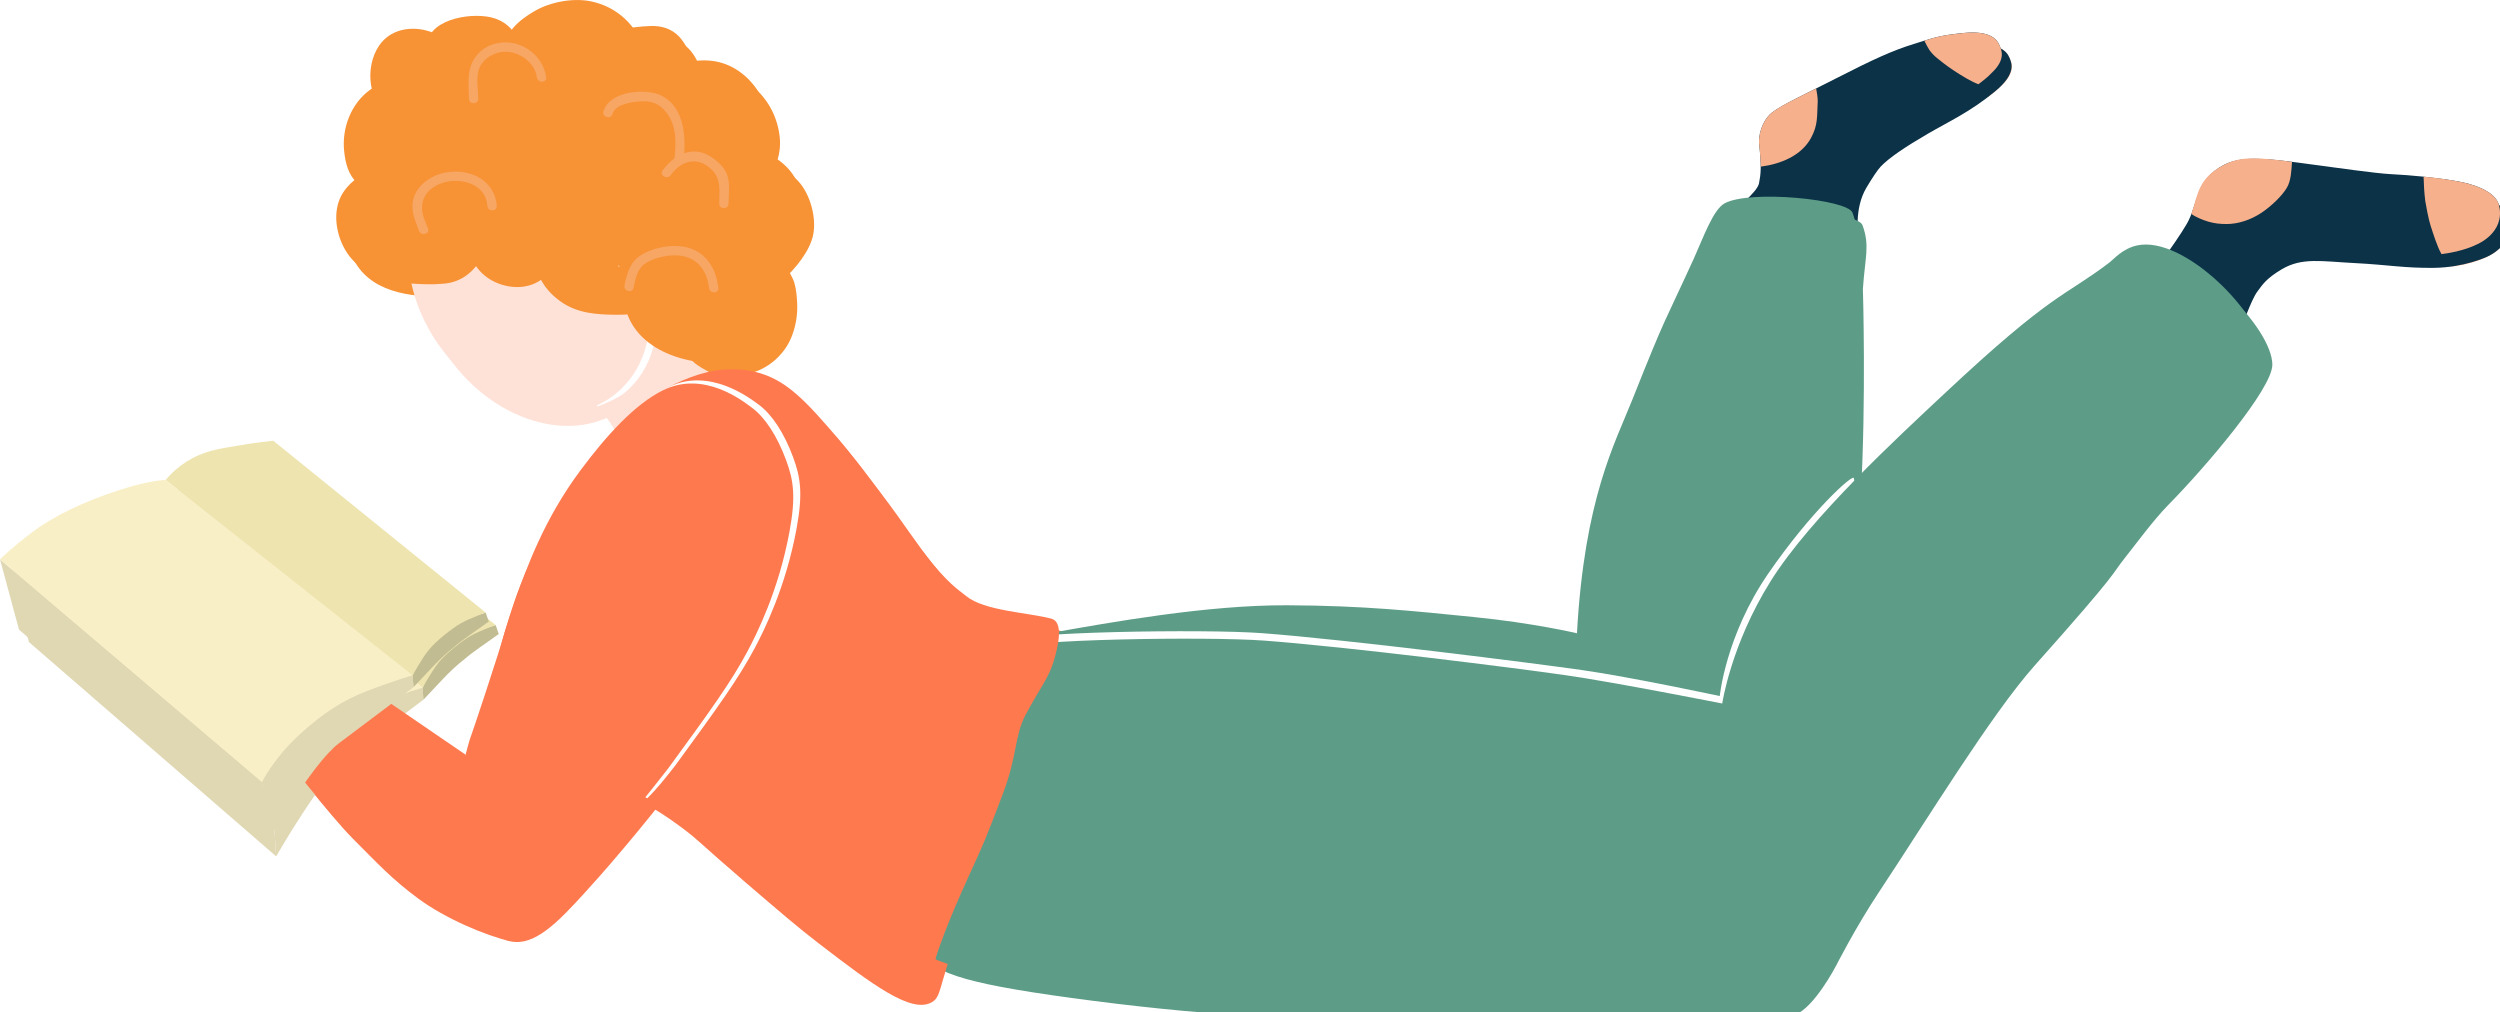 <?xml version="1.0" encoding="UTF-8"?>
<svg id="Layer_2" data-name="Layer 2" xmlns="http://www.w3.org/2000/svg" xmlns:xlink="http://www.w3.org/1999/xlink" viewBox="0 0 1002.61 405.88">
  <defs>
    <style>
      .cls-1 {
        filter: url(#drop-shadow-1);
      }

      .cls-2 {
        fill: #f7a663;
      }

      .cls-2, .cls-3, .cls-4, .cls-5, .cls-6, .cls-7, .cls-8, .cls-9, .cls-10, .cls-11, .cls-12, .cls-13 {
        stroke-width: 0px;
      }

      .cls-3 {
        fill: #f7b08c;
      }

      .cls-4 {
        fill: #f9efc7;
      }

      .cls-5 {
        fill: #5d9d88;
      }

      .cls-6 {
        fill: #0c3248;
      }

      .cls-7 {
        fill: #e0d7b3;
      }

      .cls-8 {
        fill: #c2bc92;
      }

      .cls-9 {
        fill: #ff794f;
      }

      .cls-10 {
        fill: #ffe2d7;
      }

      .cls-11 {
        fill: #fff;
      }

      .cls-12 {
        fill: #eee4b0;
      }

      .cls-13 {
        fill: #f79235;
      }
    </style>
    <filter id="drop-shadow-1" filterUnits="userSpaceOnUse">
      <feOffset dx="4" dy="5"/>
      <feGaussianBlur result="blur" stdDeviation="5"/>
      <feFlood flood-color="#000" flood-opacity=".3"/>
      <feComposite in2="blur" operator="in"/>
      <feComposite in="SourceGraphic"/>
    </filter>
  </defs>
  <g id="BOG">
    <g id="Bog">
      <g class="cls-1">
        <path class="cls-3" d="m885.49,88.85c2.81.79,4.65.99,7.55.99,4.33,0,9.37-1.5,13.84-4.47,4.01-2.66,8.4-6.89,10.29-10.14,1.67-2.86,1.8-7,2.02-10.33-15.18-2.04-21-1.99-27.26,1.21-10.57,5.41-10.42,12.07-13.11,19.72,1.63,1.15,4.68,2.45,6.66,3.01Z"/>
        <path class="cls-3" d="m1002.26,82.5c-1.37-6.08-11.18-8.81-16.48-9.75-4.4-.78-8.96-1.53-13.82-1.89.12,3.58.24,6.19.68,9.75.25,1.57,1.29,7.35,2.17,10,.98,2.93,2.46,7.96,4.33,11.3,8.92-1.08,14.03-3.82,14.03-3.82,0,0,11.58-4.56,9.09-15.59Z"/>
        <path class="cls-6" d="m861.56,111.94s10.74-14.11,15.38-22.06c4.64-7.95,3.38-17.82,14.99-23.77,6.38-3.26,14.66-2.95,30.42-.8,14.57,1.99,30.75,4.23,36.04,4.5,8.78.45,18.68,1.38,27.38,2.93,5.3.94,15.11,3.67,16.48,9.75,2.49,11.03-9.09,15.59-9.09,15.59,0,0-8.95,4.18-20.95,4.34-11.78.16-18.59-1.24-31.83-1.91s-21.16-2.37-29.3,2.48c-6.37,3.8-7.64,6.1-9.79,8.94-2.46,3.25-6.62,15.23-6.62,15.23l-33.12-15.23Z"/>
        <path class="cls-3" d="m773.85,20.17c.93,1.24,1.73,2.06,2.95,3.09.87.73,3.89,3.14,6.69,4.98,3.48,2.28,6.9,4.4,9.96,5.55,4.13-3.15,4.8-4.07,5.34-4.59,5.86-5.52,3.82-9.3,3.08-11.06-1.11-2.67-4.2-5.88-14.19-4.92-8.23.79-11.42,1.67-15.94,3.1.64,1.35,1.34,2.64,2.11,3.86Z"/>
        <path class="cls-3" d="m706.12,66.83c7.95-1.02,16.25-4.34,20.17-11.49,2.91-5.32,2.35-8.83,2.7-14.71.06-1.08-.41-4.2-.63-5.16-9.24,4.62-13.96,6.86-17.6,9.58-2.75,2.05-5.44,6.86-5.32,12.23.48,4.31.67,7.27.68,9.56Z"/>
        <path class="cls-6" d="m696.12,83.78s8.63-6.76,9.32-10.25c.72-3.69,1.08-6.57,0-16.25-.12-5.38,2.57-10.18,5.32-12.23,4.49-3.35,12.73-7.03,25.93-13.79,14.49-7.42,22.45-11.05,30.82-13.62,7.37-2.26,9.64-3.41,20.17-4.43,9.99-.96,13.08,2.25,14.19,4.92.83,1.99,3.02,6.23-5.66,13.44-9.89,8.22-18.45,12.06-26.91,16.98-9.26,5.38-15.81,9.82-19.07,13.27-1.22,1.29-3.4,4.57-5.67,8.38-5.19,8.67-3.2,19.69-3.2,19.69l-45.23-6.1Z"/>
        <path class="cls-5" d="m743.12,110.74c.83-12.6,2.86-17.2-.18-25.45-1.96-5.32-41.06-9.26-51.27-3.76-4.66,2.51-8.62,13.92-12.33,22.07-12.33,27.04-10.59,21.21-24.65,56.55-7.09,17.82-19.28,39.84-22.26,93.82,0,0-17.29-4.11-41.36-6.51-24.07-2.41-44.11-4.6-74.97-4.72-32.13-.12-70.67,6.83-95.47,11.23-19.85,3.52-16.88,8.09-16.88,8.09l-1.27,43.25,321.41,10.43,12.03-60.17s4.09-22.43,6.32-61.33.86-83.49.86-83.49Z"/>
        <path class="cls-11" d="m810.99,258.94c-16.97-10.41-66.12-55.89-67.54-67.2-.23-1.82-17.02,13.16-34.31,38.3-17.06,24.81-19.44,49.11-19.44,49.11,0,0-35.55-7.61-55.1-10.4s-93.97-12.23-128.56-14.83c-22.98-1.73-99.11-.52-101.33,3.29-6.38,10.94-9.37,30.61-18.62,52.88-15.48,37.26-26.25,49.07-21.05,63.65,3.2,8.97,20.31,13.39,68.31,19.62,50.73,6.58,89.45,7.56,94.53,7.75,118.67,4.59,118.4-1.09,140.05-2.52,7.74-.51,32.73,5.59,46.81.47,7.86-2.86,16.59-19.72,16.59-19.72,0,0,7.87-15.47,16.99-29.23,19.35-29.17,45.35-71.74,62.67-91.19"/>
        <path class="cls-5" d="m405.7,260.22c-6.38,10.94-9.37,30.61-18.62,52.88-15.48,37.26-26.25,49.07-21.05,63.65,3.2,8.97,20.31,13.39,68.31,19.62,50.73,6.58,89.45,7.56,94.53,7.75,118.67,4.59,118.4-1.09,140.05-2.52,7.74-.51,32.73,5.59,46.81.47,7.86-2.86,16.59-19.72,16.59-19.72,0,0,7.87-15.47,16.99-29.23,19.35-29.17,45.35-71.74,62.67-91.19,35.07-39.36,30.37-35.91,36.17-43.16,3.68-4.6,11.56-15.32,17.27-21.11,15.19-15.4,41.85-46.74,41.89-56.35.06-14.71-31.24-46.96-50.2-42.89-5.89,1.27-9.36,5.51-11.07,6.81-18.53,14.09-22.49,11.62-66.42,52.8-17.93,16.81-53.52,49.47-69.49,75-15.98,25.52-19.44,49.11-19.44,49.11,0,0-43.55-8.61-63.1-11.4s-85.97-11.23-120.56-13.83c-22.98-1.73-99.11-.52-101.33,3.29Z"/>
        <path class="cls-11" d="m184.82,67.5c19.15-9.97,46.35-1.37,63.53,21.09,18.75,24.5,20.3,53.69,2.21,68.89-2.2,1.85-8.21,4.67-10.89,5.47l-.31-.36-54.55-95.09Z"/>
        <ellipse class="cls-10" cx="212.25" cy="114.15" rx="43.59" ry="55.86" transform="translate(-25.69 152.45) rotate(-37.42)"/>
        <path class="cls-10" d="m293.99,154.09s-10.77-5.18-14.32-7.67c-3.83-2.68-13.64-13.98-14.55-16.26s-13.41,4.66-18.41,8.07-15.52,15.57-15.52,15.57c3.2,3.62,7.87,8.3,9.48,10.29,2.82,3.49,5.81,7.79,7.63,11.42s45.7-21.43,45.7-21.43Z"/>
        <path class="cls-11" d="m196.59,277.52c9.23-26.02,9.6-28.61,12.61-37.21,4.77-13.64,11.72-33.06,26.4-52.81,10.35-13.92,21.14-26.62,32.48-32.24,16.35-8.1,32.54,4.31,36.3,7.1,5.27,3.92,10.1,11.32,13.68,20.96,3.01,8.11,4,14.55,1.39,28.72-4.4,23.89-13.35,41.42-16.68,47.71-6.59,12.44-15.14,24.21-31.96,47.25h0c-3.8,4.89-7.39,9.39-11.25,13.16l-.72-.44-62.25-42.21Z"/>
        <path class="cls-9" d="m336.4,176.23c-13.11-15.23-20.98-24.13-33.7-27.14-1.48-.35-9.44-2.14-19.12.18-8.22,1.97-17.93,6.51-24.45,11.94-17.43,14.51-24.66,28.89-26.15,30.92-7.2,9.75-19.36,26.5-27.42,51.32-5.16,15.88-7.74,23.81-4.62,32.85,1.13,3.28,4.06,9.76,32.04,27.97,20.16,13.12,23.2,12.73,36.66,22.81,6.87,5.15,6.07,5.24,25.25,21.72,14.01,12.03,21.01,18.05,29.32,24.44,21.72,16.68,37.47,28.56,45.62,23.62,2.88-1.75,2.84-4.4,5.97-14.39.09-.29,3.61-11.28,12.76-31.23,6.18-13.47,6.93-15.21,13.6-32.8,5.99-15.8,4.54-23.12,9.28-32.02,5.88-11.04,9.25-14.58,11.35-21.95,1.58-5.53,3.85-15.05-1.17-16.37-9.43-2.48-26.87-3.1-34.1-9.03-3.15-2.59-7.16-4.75-16.91-17.18-8.71-11.1-10.38-14.59-21.57-29.45-6.17-8.19-9.25-12.28-12.64-16.21Z"/>
        <path class="cls-9" d="m315.24,184.47c-3.58-9.64-8.4-17.05-13.68-20.96-3.76-2.79-19.33-15.09-35.68-6.99-11.34,5.62-22.75,18.2-33.1,32.12-14.68,19.74-21.63,39.17-26.4,52.81-3.01,8.6-3.38,11.19-12.04,37.52-6.21,18.86-5.62,16.32-6.48,19.45-3.14,11.37-13.25,47.99,3.71,67.63,2.1,2.44,4.86,5.54,9.26,6.48,9.4,2.01,18.74-7.44,29.64-19.45,1.21-1.33,2.95-3.24,6.37-7.1,2.69-3.04,14.92-16.96,31.15-37.83h0c16.83-23.03,25.37-34.8,31.96-47.25,3.33-6.29,12.28-23.82,16.68-47.71,2.61-14.17,1.62-20.61-1.39-28.72Z"/>
        <path class="cls-9" d="m186.71,302.65l-43.32-29.61-33.81,24.45s18.22,24.11,27.95,33.86c9.92,9.95,15.59,16.17,26.24,24.04s26.87,14.82,37.06,17.14"/>
        <path class="cls-2" d="m171.66,91.62c-1.12-2.84-2.48-5.33-2.41-8.49.11-5.03,3.73-8.37,8.33-9.82,7.27-2.28,17.26.39,17.89,9.26.17,2.39,3.92,2.41,3.75,0-.76-10.81-11.6-15.42-21.23-13.24-4.61,1.04-9.24,3.92-11.39,8.26-2.57,5.17-.49,10.13,1.44,15.03.88,2.22,4.5,1.25,3.62-1h0Z"/>
        <path class="cls-2" d="m245.64,45.68c1.09-4.05,8.69-5.02,12.03-5.05,4.7-.04,7.42,1.4,10.11,5.26,3.57,5.11,3.33,11.42,2.72,17.36-.24,2.4,3.51,2.38,3.75,0,.89-8.72.06-20.2-8.81-24.83-6.31-3.29-21.22-1.94-23.43,6.27-.63,2.33,2.99,3.33,3.62,1h0Z"/>
        <path class="cls-2" d="m268.97,70.26c4.23-5.85,10.6-7.7,16.26-2.41,4.07,3.8,3.27,8.68,3.2,13.8-.03,2.41,3.72,2.42,3.75,0,.05-3.7.7-8.17-.63-11.74-1.12-2.99-4.36-5.86-7.07-7.43-7.23-4.2-14.38-.17-18.76,5.89-1.42,1.96,1.84,3.83,3.24,1.89h0Z"/>
        <path class="cls-2" d="m191.79,39.61c0-3.5-.86-8,.14-11.4,1.2-4.09,5.09-6.72,9.1-7.34,6.08-.93,13.39,3.6,14.26,10.12.32,2.36,4.07,2.39,3.75,0-1.16-8.68-9.64-14.92-18.13-13.91-4.42.53-8.1,2.55-10.57,6.27-3.33,5.01-2.29,10.47-2.29,16.25,0,2.41,3.75,2.42,3.75,0h0Z"/>
        <path class="cls-2" d="m254.07,115.44c.84-3.98,1.52-7.93,5.32-10.15,2.98-1.74,6.79-2.67,10.19-2.86,8.6-.48,13.8,4.74,14.76,13.04.27,2.37,4.03,2.4,3.75,0-1.13-9.7-6.73-16.53-16.79-16.82-4.62-.13-9.78,1.05-13.8,3.4-4.76,2.78-5.97,7.27-7.05,12.39-.5,2.35,3.12,3.36,3.62,1h0Z"/>
        <path class="cls-13" d="m174.14,99c-7.52.07-19.24.82-23.26-7.21-1.63-3.26-1.51-6.23,1.51-8.36,3.36-2.38,7.61-2.92,9.84-6.61s.72-8.16-2.69-10.26c-2.34-1.44-1.18-.5-3.57-2.1-2.17-1.45-2.79-2.27-3.06-4.86-.5-4.87,1.15-9.72,5.54-12.24,2.46-1.41,4.87-1.92,7.66-2.06,2.21-.11,6.22-.78,8.3-.05,3.86,1.34,5.7,8.31,8.11,11.6,4.58,6.26,13.04,3.73,13.98-3.79-.21,1.7,1.93-2.57,2.18-2.97.79-1.27,1.53-2.4,2.55-3.5,2.67-2.89,5.57-3.1,9.33-3.44,2.85-.26,6.76-1.17,8.98,1.09,2.37,2.4,2.67,6.86,3.04,9.99.47,4.02,3.11,7.5,7.5,7.5,3.69,0,7.98-3.45,7.5-7.5-.87-7.37-2.02-15.04-7.43-20.6s-12.31-6.15-19.59-5.48c-7.7.71-14.42,1.95-19.94,7.84-4.35,4.64-8.33,10.71-9.12,17.07l13.98-3.79c-5.38-7.36-8.04-17.52-18.55-18.81-9.68-1.19-20.58-.25-28.64,5.64-7.51,5.49-11.2,15.21-10.29,24.32.5,5.01,1.61,9.51,5.34,13.15,1.51,1.47,3.31,2.69,5.07,3.84.8.52,1.62,1.07,2.46,1.52.57.3,3.52,2.07,1.11.58l-2.69-10.26-.31.52,4.48-3.45c-5.82,1.22-12.79,6.02-15.95,11.03-3.9,6.19-3.14,14.32-.18,20.73,6.54,14.2,23.03,16.05,36.83,15.92,9.65-.09,9.67-15.09,0-15h0Z"/>
        <path class="cls-13" d="m262.85,47.08c2.24-1.13,4.03-2.96,6.28-4.14,2.11-1.1,4.31-1.84,6.59-2.49,4.37-1.25,8.63-2.39,12.5.65,3.09,2.43,5.12,6.15,5.61,10.03.62,4.87-2.6,8.25-5.11,12.06-3.13,4.73.98,11.43,6.48,11.29,3.67-.1,7.56.21,9.96,3.43,1.67,2.23,2.83,6.63,1.81,9.2-1.19,3.01-4.86,7.57-7.48,9.47-4.17,3.03-10.57,2.9-15.46,3.21-9.58.62-9.65,15.63,0,15,8.82-.57,18.81-1.16,25.77-7.36,5.03-4.48,11.08-11.72,12.37-18.48s-1.26-16.02-5.85-21.09c-5.63-6.22-12.89-8.6-21.13-8.38l6.48,11.29c4.44-6.71,7.97-12.71,7-21.13-.85-7.33-4.28-14.23-9.85-19.14-6.18-5.45-13.58-7.24-21.63-5.81-3.71.66-7.37,1.75-10.87,3.15-4.1,1.64-7.23,4.37-11.06,6.3-8.62,4.35-1.03,17.29,7.57,12.95h0Z"/>
        <path class="cls-13" d="m187.29,96.92c1.15,9,6.71,15.75,15.85,17.75,3.81.84,8.03.58,11.57-1.12,1.77-.85,3.35-2.04,4.94-3.18.8-.65,1.63-1.25,2.48-1.82,1.85-1.32,2.05-1.53.59-.64l-9.23-5.24c2.06,7.89,4.42,13.2,11.15,18.11s14.64,5.4,22.57,5.46,16.12-1.48,24.06-3.64c3.72-1.01,7.52-2.31,10.98-4.05,1.69-.85,3.51-1.87,4.81-3.28s1.42-2.77,2.48-4.35c5.42-8.02-7.57-15.53-12.95-7.57-.3.44-2.33,3.32-.97,2.15,1.45-1.25-1.61.37-1.97.52-2.59,1.1-5.27,1.83-7.99,2.53-5.59,1.44-10.94,2.65-16.74,2.7-4.88.04-10.58.4-14.91-2.16s-4.84-5.77-6.06-10.4c-1.12-4.3-5.25-5.78-9.23-5.24s-6.35,4.46-9.71,6.08c-2.08,1-6.37.21-6.73-2.6-.51-4.02-3.08-7.5-7.5-7.5-3.66,0-8.01,3.45-7.5,7.5h0Z"/>
        <path class="cls-13" d="m250.17,119.8c2.15,20.53,25.73,27.57,43.46,25.53,8.99-1.03,16.9-7.38,20.03-15.77,1.59-4.27,2.27-8.6,2.03-13.14-.14-2.74-.36-5.47-1.16-8.11-.65-2.15-2.02-3.97-2.75-6-3.25-9.01-17.75-5.13-14.46,3.99,1.83,5.07,4.32,8.95,3.29,14.68-.9,5.02-3.78,8.69-8.99,9.57-7.08,1.2-25.44-1.08-26.45-10.74-.42-4.03-3.14-7.5-7.5-7.5-3.73,0-7.93,3.45-7.5,7.5h0Z"/>
        <path class="cls-13" d="m299.13,105.65c-8.15.58-16.07,3.11-23.88,5.39-2.78.81-5.85,1.25-7.93,3.49-2.69,2.88-2.88,7.13-.56,10.27,3.27,4.42,10.89,5.48,15.94,6.07,3.8.45,7.74.35,11.37-1s5.68-3.91,8.06-6.7c6.23-7.3-4.33-17.96-10.61-10.61-2.93,3.43-3.13,4.05-7.83,3.4-1.75-.24-3.5-.71-5.19-1.21-1.5-.44-2.47-1.67-.55.19l2.2,5.3-.03-.42-2.2,5.3c-3.21,2.75-.66.94,1.31.37,2.21-.65,4.45-1.17,6.66-1.79,4.38-1.22,8.67-2.74,13.23-3.06,9.57-.68,9.65-15.68,0-15h0Z"/>
        <path class="cls-13" d="m186.08,19.74l-.15.21-1.93,3.31c1.79-1.84,6.57-2.21,8.94-1.82,2.06.34,1.72,1.32.85-.44.19.38-.19,2.2.3,1.12l11.78-1.52-.35-.45,1.93,3.31c.14.61.18.53.12-.23-.03-9.65-15.03-9.67-15,0,0,3.31.64,5.33,2.7,7.97,2.81,3.6,9.93,2.56,11.78-1.52,4.3-9.49.41-20.33-10.23-22.75-8.75-1.99-26.43.97-25.73,12.81.57,9.59,15.57,9.66,15,0h0Z"/>
        <path class="cls-13" d="m217.52,20.61c-.12-.77-.13-1.54-.04-2.31l-1.02,3.79c3.54-7.19,15.86-8.57,22.11-5.04,3.64,2.05,5.18,5.19,6.43,9.03,1.45,4.41.73,9.66,3.03,13.71,4.76,8.4,17.73.85,12.95-7.57l-.4-.71,1.02,3.79c-.5-15.54-7.59-30.69-23.84-34.59-7.38-1.77-16.86-.05-23.33,3.71-5.95,3.46-12.56,8.62-11.92,16.2.81,9.55,15.82,9.63,15,0h0Z"/>
        <path class="cls-13" d="m250.88,27.25c2.2-.34,4.11-1.37,6.35-1.59,1.02-.1,2.04-.14,3.06-.2.58-.05,1.16-.08,1.74-.09.84.02.72-.05-.36-.23.36.7.59,1.62.82,2.41.27.9.41,1.65.51,2.57.13,1.23-.67,2.96.4,1.01l13.98,3.79c-.35-3.42.25-6.63-1.46-10.01s-4.48-5.94-7.64-7.81c-8.34-4.91-15.89,8.05-7.57,12.95,2.58,1.52,1.39,2.06,1.67,4.86.69,6.88,10.1,10.87,13.98,3.79s1.32-18.42-4.05-24.07c-3.03-3.18-7.13-4.36-11.41-4.2-2.2.08-4.42.26-6.6.54-2.6.33-4.86,1.43-7.4,1.83-4.01.62-6.22,5.64-5.24,9.23,1.18,4.28,5.21,5.86,9.23,5.24h0Z"/>
        <path class="cls-13" d="m256.48,33.15c-4.05-1.97-7.64-4.77-11.64-6.85s-8.56-4.09-12.96-5.78c-8.64-3.33-18.09-3.15-27.17-2.04-4.52.55-9.25,1.02-13.68,2.09s-8.06,3.12-12.03,4.92c-6.83,3.09-14.83,4.33-20.86,9.01s-9.53,16.37-5.47,23.61c2.08,3.72,6.17,5.69,10.2,6.36,5.22.87,8.75-.67,12.7-3.96,3.36-2.8,6.41-5.91,9.29-9.19,2.35-2.68,5.21-7.53,8.45-9.15s9.58.95,13.15,1.32c4.54.47,9.35-.13,13.42-2.22,7.18-3.67,3.01-13.38-3.79-13.98-11.1-.98-20.84,3.78-29.62,9.89-5.02,3.5-7.82,7.04-10.68,12.39-1.06,1.99-5.39,12.46-7.59,12.29l3.79,1.02c.63,1.99.86,2.08.68.27.04-.36.12-.71.24-1.05.3-1.53.92-3.04,1.55-4.47,1.26-2.83,2.66-5.92,5.27-7.77s6.15-2.16,9.32-2.75,8.12-1.76,9.94-1.63l-3.79-1.02.62.36-3.45-4.48.17.83v-3.99c-.81,2.91-4.22,6.75-6.32,9.38-2.84,3.56-5.85,7.03-8.53,10.7-2.42,3.32-.49,8.32,2.69,10.26,4.78,2.91,9.97.11,14.04-2.67,5.12-3.51,10.04-7.27,14.95-11.05,5.78-4.43,11.57-8.65,17.91-12.24,5.97-3.37,12.48-8.11,19.44-8.32l-3.79-1.02.84.6-3.71-6.48-.16,1.3,1.02-3.79c-1.67,3.18-2.85,6.06-6.25,7.68-4.47,2.12-9.41,3.4-14,5.27-7.91,3.23-15.09,8.19-22.78,11.92s-13.78,9.66-21.18,13.88-16.62,6.18-23.86,11.35-6.42,16.06-3.4,23.48,10.62,12.74,18.34,15.08c9.43,2.86,18.03,1.41,23.95-6.85,4.7-6.56,7.2-16.6.24-22.51-5.93-5.03-18.86-5.45-25.58-1.96-8.83,4.58-4.23,17.16,2.82,21.2,4.48,2.57,11.97-.6,11.29-6.48-.94-7.99-5.85-18.22-14.57-20.15-4.26-.94-7.7,1.29-9.23,5.24-2.02,5.25,2.92,10.16,6.94,12.73,5.57,3.56,12.56,3.89,18.74,1.79s11.06-7,13.85-12.92c2.47-5.24,5.3-13.39,3.16-19.08-2.5-6.67-10.31-7.18-14.73-2.15-3.52,3.99-5.45,10.47-6.48,15.55-1.39,6.85,3.76,13.37,11.05,11.28,5.27-1.51,10.73-6.61,13.3-11.25,2.96-5.36-.89-10.69-6.48-11.29-2.64-.28-5.91.93-8.36,1.84-3.06,1.13-7.22,2.38-9.28,5.02s-3,5.96-1.17,9.09c1.61,2.76,5.35,4.49,8.47,3.45,10.26-3.43,19.69-10.97,28.6-16.96,4.6-3.1,9.17-6.24,13.82-9.26,4.2-2.73,8.87-6.45,13.75-7.74l-7.3-12.54c-13.53,11.67-31.68,22.35-39.9,38.85-4.29,8.62,8.64,16.22,12.95,7.57,3.64-7.31,10.33-13.06,16.4-18.36,6.89-6.02,14.23-11.48,21.15-17.45,5.88-5.07-.42-14.35-7.3-12.54-10.11,2.67-19.5,10.64-28.03,16.4-4.68,3.16-9.37,6.33-14.14,9.36-4.39,2.79-9.05,6.55-14,8.2l7.3,12.54c-.93.52-.5.33,1.26-.55.95-.46,1.93-.84,2.94-1.14.47-.16,3.27-.73,2.83-.78l-6.48-11.29c-.96,1.73-3.55,4.2-5.17,4.52h3.99l-.65-.22,4.48,3.45-.37-.75,1.02,3.79c.06-2.26,1.48-5.19,2.25-7.29.18-.49.57-.44.35-.78l.45-.83c-.86.22-1.62.65-2.31,1.29h-3.99l.53.19-5.24-5.24c1.25,3.29-2.66,10.8-5.32,12.74-1.61,1.18-4.08,2-6.11,1.58-1-.21-1.75-1.1-2.64-1.31.1.02-.86-1.93.14.93v3.99l.17-.44-9.23,5.24c-.73-.16.91.81,1.4,1.39.94,1.12,1.98,2.8,2.16,4.3l11.29-6.48c1.18.67,1,1.33.21-.17-.42-.79-.82-1.38-.97-2.2v3.99l.33-.79-3.45,4.48c2.42-1.37,5.71.19,8.23-.32l1.17.27c1.03.45.68-.02-1.05-1.4.39-.05-1.66,3.62-1.62,3.57-3.26,4.72-11.77.45-14.94-2.92-2.2-2.33-1.7-4.94-2.48-7.81-.1-.42-.05-.81.16-1.18-1.32,1.47-1.27,1.72.15.73,1.48-.3,3.25-1.96,4.63-2.6,6.55-3.04,13.44-4.84,19.47-9s11.43-8.79,18.06-12.05c6.42-3.16,12.46-6.9,18.81-10.14s14.35-4.54,20.67-8.49c5.77-3.6,10.06-10.41,10.86-17.08.33-2.71-1.72-5.05-3.71-6.48-5.74-4.11-14.97-.41-20.36,2.64-6.47,3.67-13.32,6.83-19.44,11.08s-12.18,9.3-18.37,13.82c-1.86,1.36-3.75,2.69-5.64,4-.76.53-1.53,1.05-2.31,1.56-1.13.73-2.51.73-.7.8l3.79,1.02-.36-.22,2.69,10.26c4.61-6.32,10.58-11.96,14.37-18.89,3.56-6.51,2.28-15.57-6.91-15.53-4.32.02-8.83,1.45-13.05,2.23s-8.17,1.46-11.84,3.59c-7.12,4.13-11.02,11.29-13.79,18.78-2.45,6.62-3.09,15.93,3.76,20.27,7.69,4.87,15.5-1.32,19.63-7.62,2.37-3.61,4.28-7.49,6.33-11.29s3.59-5.36,7.28-7.88c6.01-4.1,12.12-6.87,19.66-6.21l-3.79-13.98c-2.56,1.31-6.9-.03-9.49-.51-3.85-.71-7.29-1.28-11.2-.6-6.72,1.18-10.89,6.01-15.16,10.94-2.22,2.56-4.41,5.15-6.84,7.52-.99.97-4.85,4.79-4.91,3.94,1.11,2.3,1.58,2.68,1.41,1.13-.03-.66,0-1.31.09-1.96.27-1.3.43-1.84,1.34-2.62,1.99-1.72,5.4-2.49,7.85-3.27,5.79-1.84,10.97-4.77,16.58-6.98s13.08-2.64,19.25-2.96c6.91-.35,12.52.26,18.88,2.96s12.35,7.08,18.78,10.2c8.65,4.2,16.26-8.73,7.57-12.95h0Z"/>
        <path class="cls-13" d="m238.62,75.27c9.65,0,9.67-15,0-15s-9.67,15,0,15h0Z"/>
        <path class="cls-13" d="m286.95,44.67c-9.22.61-18.23.7-27.38,2.25-8.6,1.46-16.99,3.8-25.19,6.74s-16.4,5.65-21.3,13.6c-3.32,5.39-9.99,14.46-6,20.96,2.1,3.41,5.91,3.89,9.49,4.67,4.05.88,8.12,1.72,12.23,2.31,8.67,1.26,17.53,1.52,26.11-.53,7.89-1.88,14.59-5.99,20.81-11.06,2.95-2.4,5.72-4.91,7.99-7.98,2.42-3.27,3.25-7.25,5.41-10.57,5.29-8.11-7.69-15.64-12.95-7.57-1.47,2.25-2.07,4.89-3.3,7.27-1.3,2.52-3.18,4.33-5.3,6.18-4.45,3.89-9.28,7.23-15.03,8.85s-12.18,1.71-18.24,1.11c-2.87-.29-5.71-.83-8.54-1.39-1.74-.35-3.48-.7-5.22-1.08-.4-.09-4.44-.98-3.21-.46l3.45,4.48-.3-.89v3.99c1.25-4.16,4.42-11.05,8.18-13.44,5.41-3.43,12.67-5.18,18.77-6.98,13.16-3.89,25.94-4.57,39.51-5.46,9.58-.63,9.65-15.63,0-15h0Z"/>
        <path class="cls-13" d="m280.57,51.95c-10.87.66-21.37,2.29-31.71,5.84-5.14,1.76-10.13,3.91-15.13,6.03-3.93,1.67-8.63,2.76-10.7,6.9-1.34,2.68-1.52,7,1.17,9.09,6.77,5.25,17.16,3.26,24.9,1.3,10.42-2.63,20.4-7.52,29.72-12.77,7.17-4.05,2.25-17.03-5.78-13.71-4.21,1.74-9.83,3.89-12.95,7.38-6.42,7.18,4.16,17.82,10.61,10.61,1.18-1.32,4.73-2.86,6.33-3.52l-5.78-13.71c-7,3.95-14.24,7.6-21.92,10.05-3.25,1.04-6.59,1.95-9.98,2.33-1.38.15-2.77.18-4.16.21-2.31.05-2.82-.67-.38,1.22l1.17,9.09c-.91,1.83-2.33,1.68,1.05.28,2.21-.91,4.4-1.88,6.61-2.79,3.87-1.6,7.77-3.12,11.77-4.38,8.29-2.62,16.51-3.93,25.16-4.45,9.59-.58,9.66-15.59,0-15h0Z"/>
        <path class="cls-13" d="m190.65,96.65c3,.62,5.89,2.31,8.87,3.18,3.3.96,6.4,1.93,9.82,2.42,2.71.39,5.3.47,8.03.22.81-.07,1.66-.13,2.46-.28,2.88-.52,2.44,1.56-1.84-1.96l3.31-12.54c-3.52,1.29-7.48,1.5-11.1,2.83s-7.03,3.42-10.8,4.18l5.78,13.71c1.6-.71,3.19-1.37,4.68-2.29,8.2-5.06.67-18.04-7.57-12.95-1.47.91-3.1,1.59-4.68,2.29-8.16,3.65-2.07,15.3,5.78,13.71,3.83-.78,7.17-2.83,10.8-4.18s7.55-1.54,11.1-2.83c4.77-1.74,8.05-8.64,3.31-12.54-4.2-3.46-8.36-2.21-13.29-2.01-3.56.15-6.61-.72-10-1.73-3.56-1.06-7.1-2.96-10.66-3.7-9.42-1.94-13.45,12.52-3.99,14.46h0Z"/>
        <path class="cls-13" d="m227.24,107.74c.81.17,3.36,3.13,4.59,4.19.79.68,1.73,1.5,2.65,2.02,2.15,1.2,3.13,1.86.97-.12l3.31-12.54c-.97.14-2.19-.18-3.14.1-1.77.53-1.06-1.08.36.61l1.93,7.3c-1.03,1.42-1.09,1.67-.19.75.58-.54,1.18-1.07,1.79-1.58.95-.78,1.93-1.51,2.95-2.19,1.37-.92,3.6-2.63,4.83-2.87l-5.78-.76.63.32-3.45-4.48c.16.72-1.66,4.86-1.97,5.87-.81,2.61-1.57,4.83-1.53,7.61l11.29-6.48c3.06,1.37,1.85,2.64,1.09.34-.63-1.9-1.6-3.76-2.42-5.58-1.99-4.4-4.41-8.56-6.49-12.91s-3.67-9.11-5.52-13.66c-1.2-2.94-2.08-6.48-4.5-8.68-3.55-3.22-9.25-2.81-11.78,1.52s-2.01,10.99-1.54,15.99c.41,4.44.78,10.22,3.44,13.99,1.44,2.03,3.76,4,6.48,3.71l.72-.07c3.06-.32,6.62-2.08,7.23-5.51.94-5.32,2.42-10.53,3.45-15.83.28-1.43,3.11-15.79,2.02-16.14l-1.15,2.07.97-.47c.89-.04,2.02-.64,2.9-.87,2.45-.62,4.96-.99,7.44-1.46,5.37-1.01,10.42-2.82,15.6-4.51,7.46-2.43,6.73-11.77,0-14.46-4.27-1.71-9.27.48-13.58-.32v14.46c8.31-2.28,16.81-3.75,25.07-6.24,3.09-.93,5.22-2.04,6.1,1.49.77,3.05-1.16,6.2-1.49,9.18-.79,6.92-1.62,14.02,5.01,18.23,3.43,2.18,7.43,3.67,11.19,5.17,1.65.66,3.31,1.31,4.99,1.88,1.12.38,6.23,2.83,3,.3l-1.93-7.3c-.73,3.19-4.52,6.98-6.58,9.43-1.66,1.98-4.36,6.76-5.4,7.68l12.8,5.3c-.72-5.79-.82-11.67-1.4-17.49-.4-4.07-.48-7.85-3.44-11.02-3.51-3.75-9.16-2.31-11.78,1.52-1.95,2.84-2.78,6.15-3.67,9.44-.47,1.73-.96,3.44-1.5,5.15-.17.53-1.4,4.1-.69,3.03h12.95c-1.38-3.01-2.3-6.42-3.31-9.56-.8-2.48-1.22-5.56-2.83-7.67-3.1-4.06-10.19-5.6-12.95,0-2.48,5.02-.75,11.13-.16,16.46.4,3.63.69,7.26,1.03,10.9.12,1.35.19,2.67.42,4.02-.12-.71-.3,1.35.08.03l3.45-4.48-.36.23,10.26,2.69c-1.73-3.01-3.06-6.3-4.38-9.5-1.11-2.68-1.78-5.99-3.43-8.39-3.09-4.47-10.02-5.21-12.95,0-2.31,4.12-2.33,9.44-2.42,14.06-.05,2.45-.03,4.9-.02,7.34,0,1.52-.13,3.1.03,4.6-.03-.25.07,2.54.28,1.42l13.71-1.79c-3.74-7.15-4.64-15.2-7.83-22.51-2.69-6.16-12.12-3.93-13.71,1.79-1.23,4.46-1.7,9-2.52,13.53l13.71-1.79c-1.94-3.53-2.63-8.16-5.02-11.39-3.56-4.81-9.38-4.75-12.95,0-1.74,2.32-1.61,5.32-2.08,8.07-.28,1.61-.53,3.22-.68,4.85-.4,4.35-.52,0,3.24.4-4.03-.43-7.5,3.76-7.5,7.5,0,4.41,3.45,7.07,7.5,7.5,5.45.58,9.37-3.8,10.89-8.69.65-2.09.58-4.3.85-6.45.14-1.11.38-2.21.56-3.32l.22-1.47c.41-2.38.39-2.65-.05-.83h-12.95c2.04,2.75,3.13,7.95,5.02,11.39,2.93,5.34,12.55,4.66,13.71-1.79.82-4.53,1.29-9.08,2.52-13.53l-13.71,1.79c1.42,3.26,1.75,7.3,2.94,10.7,1.4,4,2.93,8.06,4.89,11.81,2.86,5.48,12.51,4.55,13.71-1.79.72-3.84.23-7.96.23-11.85,0-2.99-1.09-9.35.39-11.99h-12.95c.94,1.36,2.35,5.93,3.39,8.36,1.37,3.19,2.69,6.52,4.42,9.53,1.95,3.4,6.87,4.89,10.26,2.69,5.68-3.68,4.09-9.86,3.61-15.51-.55-6.54-2.37-13.78-1.97-20.22l-1.02,3.79.29-.59h-12.95c.97,1.27,1.74,5.4,2.46,7.48,1.13,3.28,2.24,6.59,3.69,9.74,2.51,5.47,10.13,4.25,12.95,0,3.38-5.1,2.37-12.53,5.85-17.62l-11.78,1.52c-2.38-2.54-.77-2.53-1.05-.46-.22,1.58.42,3.67.56,5.25.39,4.37.4,8.76.94,13.11.8,6.44,7.6,9.9,12.8,5.3,1.32-1.17,2.05-2.63,2.91-4.12,1.31-2.28,2.98-4.1,4.62-6.15,3.03-3.82,7.2-8.6,8.3-13.46.54-2.39.17-5.66-1.93-7.3-3.42-2.67-7.29-3.29-11.29-4.76-2.13-.78-4.25-1.61-6.32-2.55-1.05-.48-2.09-.99-3.11-1.54-2.28-1.58-2.17-.94.32,1.93.6-.23.35-5.01.44-5.68.22-1.63.87-3.18,1.17-4.83.7-3.85.86-8.17-.22-11.97-2.66-9.31-12.39-13.72-21.31-11.63s-18.86,4.62-28.14,7.16c-6.76,1.86-7.52,13.06,0,14.46,2.52.47,4.68.4,7.2.31,1.31-.05,2.63,0,3.94.01-.12,0,3.16.29,2.44,0v-14.46c-6.09,1.98-11.97,3.82-18.28,4.99-5.32.99-11.56,2.25-15.47,6.29-4.17,4.31-2.94,11.44-3.83,16.95-1.06,6.55-2.96,12.93-4.12,19.46l7.23-5.51-.72.07,6.48,3.71c-2.81-3.97-1.87-13.2-1.38-17.75l-1.02,3.79.51-.87-11.78,1.52c-.9-.81.53,1.8.67,2.14.93,2.28,1.8,4.57,2.69,6.87,1.89,4.89,3.92,9.67,6.38,14.31,1.97,3.7,3.83,7.43,5.48,11.28,1.27,2.96,2.43,6.8,5.66,8.25,4.95,2.21,11.39-.3,11.29-6.48-.12-6.76,7.25-14.45,1.04-20.78-5.21-5.3-12.2-.77-17,2.58-5.31,3.71-14.07,9.74-10.03,17.32,3.51,6.58,12.44,5.53,18.55,4.66,5.62-.81,7.14-9.03,3.31-12.54-1.26-1.15-2.63-1.6-3.94-2.51-.86-.59-1.61-1.23-2.8-2.34-2.44-2.25-4.73-4.39-8.08-5.1-9.42-1.98-13.44,12.48-3.99,14.46h0Z"/>
        <path class="cls-13" d="m243.29,15.51c-10.12-.13-20.56-1.96-30.38.55s-5.38,16.86,3.99,14.46c4.55-1.16,7.95-.56,12.62-.24s9.19.16,13.77.22c9.66.13,9.66-14.87,0-15h0Z"/>
        <path class="cls-13" d="m186.18,20.55c-1.83-.62-4.17-3.48-6.01-4.59-3.17-1.91-5.98-1.13-9.09.26l3.79-1.02-1.32.02,7.23,5.51c-1.33-5.77-7.85-8.64-13.2-9.11-6.12-.54-11.99,1.46-15.56,6.7-5.91,8.66-4.55,23.73,5.59,28.86,4.09,2.07,9.92.51,11.02-4.48.47-2.12.23-4.23.68-6.33.13-.6.31-1.55.65-2.08.29-.46,2-.87,1.21-.84l-5.3-2.2c-1.71-1.36-.39-7.11-1.79-1.61-.3,1.19-.64,2.37-.98,3.55-.78,2.65-1.67,5.27-2.46,7.92-1.51,5.11-1.85,10.62-1.99,15.93-.28,10.62,3.25,19.47,13.98,22.87l1.99-14.73c-1.84-.07-7.39-.43-8.82.52.29-.19-.57.02-.64.06.71-.41.65,2.84.77.82.09-1.56-1.06-3.79-1.1-5.55-.17-9.64-15.17-9.67-15,0,.12,6.57,1.85,14.57,8.17,17.93,5.42,2.88,10.91,1.01,16.61,1.22,8.69.31,9.86-12.24,1.99-14.73-5.13-1.62-3.11-13.15-2.38-17.35,1.24-7.11,6.24-14.45,5.19-21.85-1.24-8.74-10.5-8.93-16.74-5.32-3.5,2.03-5.64,5.12-7.02,8.86-1.07,2.89-1,6.64-1.51,8.91l11.02-4.48c1.44.73-.67-.49-1.14-1.4-.81-1.57-.08.63-.4-.59-.21-.79-.17-2.2-.07-3.07-.14,1.16.25-.84.44-1.31.12-.29,1.47-3.02.33-1.25s1.06-.09.12-.07c.88-.02,1.76.05,2.65.03.3.26.61.49.94.71,1.39,1.04.81.19-1.73-2.55.73,3.16,4.05,5.54,7.23,5.51,1.12.04,2.22-.05,3.32-.28,1.95-.9,2.37-1.05,1.25-.46l-5.78-.76c-1.28-.91.88.78,1.03.9.95.7,1.98,1.29,2.93,2.01,1.95,1.48,3.55,2.59,5.9,3.39,9.16,3.1,13.1-11.38,3.99-14.46h0Z"/>
        <path class="cls-7" d="m106.81,338.37s18.25-32.1,29.14-40.31,29.86-22.45,29.86-22.45l-.32-4.78-22.26-4.59-36.13,38.45-2.02,8.92,1.69,24.84"/>
        <path class="cls-8" d="m165.81,275.61l-.32-4.78,7.81-18.85,21.49-6.31,1.22,3.6c-4.61,3.39-10.45,7.16-13.84,10.18-5.86,4.48-10.96,10.58-16.36,16.16Z"/>
        <polygon class="cls-7" points="0 224.31 7.62 252.51 106.77 338.45 105.08 313.61 0 224.31"/>
        <path class="cls-12" d="m165.49,270.84s3.33-6.22,6.37-10.08c2.83-3.6,9.59-8.9,12.98-10.81,3.64-2.06,9.95-4.27,9.95-4.27l-85.19-68.93s-8.01.82-13.39,1.84-12.16,1.48-19.09,5.19c-6.93,3.71-10.68,8.73-10.68,8.73"/>
        <path class="cls-4" d="m0,224.31l105.08,89.3s4.82-9.74,15.17-19.15c9.14-8.31,16.97-13.49,26.76-17.26,12.55-4.83,18.48-6.36,18.48-6.36l-99.04-78.34s-5.9-.13-19.41,4.29c-13.16,4.31-25.33,10.03-33.97,16.53-8.64,6.5-13.07,10.99-13.07,10.99Z"/>
      </g>
    </g>
  </g>
  <g id="BOG_copy" data-name="BOG copy">
    <g id="Sokker_copy" data-name="Sokker copy">
      <g id="Sok1_copy" data-name="Sok1 copy">
        <path class="cls-6" d="m861.56,111.94s10.74-14.11,15.38-22.06c4.64-7.95,3.38-17.82,14.99-23.77,6.38-3.26,14.66-2.95,30.42-.8,14.57,1.99,30.75,4.23,36.04,4.5,8.78.45,18.68,1.38,27.38,2.93,5.3.94,15.11,3.67,16.48,9.75,2.49,11.03-9.09,15.59-9.09,15.59,0,0-8.95,4.18-20.95,4.34-11.78.16-18.59-1.24-31.83-1.91s-21.16-2.37-29.3,2.48c-6.37,3.8-7.64,6.1-9.79,8.94-2.46,3.25-6.62,15.23-6.62,15.23l-33.12-15.23Z"/>
        <g id="Layer_10_copy_2" data-name="Layer 10 copy 2">
          <path class="cls-3" d="m885.49,88.85c2.81.79,4.65.99,7.55.99,4.33,0,9.37-1.5,13.84-4.47,4.01-2.66,8.4-6.89,10.29-10.14,1.67-2.86,1.8-7,2.02-10.33-15.18-2.04-21-1.99-27.26,1.21-10.57,5.41-10.42,12.07-13.11,19.72,1.63,1.15,4.68,2.45,6.66,3.01Z"/>
          <path class="cls-3" d="m1002.26,82.5c-1.37-6.08-11.18-8.81-16.48-9.75-4.4-.78-8.96-1.53-13.82-1.89.12,3.58.24,6.19.68,9.75.25,1.57,1.29,7.35,2.17,10,.98,2.93,2.46,7.96,4.33,11.3,8.92-1.08,14.03-3.82,14.03-3.82,0,0,11.58-4.56,9.09-15.59Z"/>
        </g>
      </g>
      <g id="Sok2_copy" data-name="Sok2 copy">
        <path class="cls-6" d="m696.12,83.78s8.63-6.76,9.32-10.25c.72-3.69,1.08-6.57,0-16.25-.12-5.38,2.57-10.18,5.32-12.23,4.49-3.35,12.73-7.03,25.93-13.79,14.49-7.42,22.45-11.05,30.82-13.62,7.37-2.26,9.64-3.41,20.17-4.43,9.99-.96,13.08,2.25,14.19,4.92.83,1.99,3.02,6.23-5.66,13.44-9.89,8.22-18.45,12.06-26.91,16.98-9.26,5.38-15.81,9.82-19.07,13.27-1.22,1.29-3.4,4.57-5.67,8.38-5.19,8.67-3.2,19.69-3.2,19.69l-45.23-6.1Z"/>
        <g id="Layer_13_copy_2" data-name="Layer 13 copy 2">
          <path class="cls-3" d="m773.85,20.17c.93,1.24,1.73,2.06,2.95,3.09.87.73,3.89,3.14,6.69,4.98,3.48,2.28,6.9,4.4,9.96,5.55,4.13-3.15,4.8-4.07,5.34-4.59,5.86-5.52,3.82-9.3,3.08-11.06-1.11-2.67-4.2-5.88-14.19-4.92-8.23.79-11.42,1.67-15.94,3.1.64,1.35,1.34,2.64,2.11,3.86Z"/>
          <path class="cls-3" d="m706.12,66.83c7.95-1.02,16.25-4.34,20.17-11.49,2.91-5.32,2.35-8.83,2.7-14.71.06-1.08-.41-4.2-.63-5.16-9.24,4.62-13.96,6.86-17.6,9.58-2.75,2.05-5.44,6.86-5.32,12.23.48,4.31.67,7.27.68,9.56Z"/>
        </g>
      </g>
    </g>
    <g id="Bukser_copy" data-name="Bukser copy">
      <g id="Layer_7_copy" data-name="Layer 7 copy">
        <path class="cls-5" d="m743.12,110.74c.83-12.6,2.86-17.2-.18-25.45-1.96-5.32-41.06-9.26-51.27-3.76-4.66,2.51-8.62,13.92-12.33,22.07-12.33,27.04-10.59,21.21-24.65,56.55-7.09,17.82-19.28,39.84-22.26,93.82,0,0-17.29-4.11-41.36-6.51-24.07-2.41-44.11-4.6-74.97-4.72-32.13-.12-70.67,6.83-95.47,11.23-19.85,3.52-16.88,8.09-16.88,8.09l-1.27,43.25,321.41,10.43,12.03-60.17s4.09-22.43,6.32-61.33.86-83.49.86-83.49Z"/>
      </g>
      <g id="Layer_8_copy" data-name="Layer 8 copy">
        <path class="cls-11" d="m810.99,258.94c-16.97-10.41-66.12-55.89-67.54-67.2-.23-1.82-17.02,13.16-34.31,38.3-17.06,24.81-19.44,49.11-19.44,49.11,0,0-35.55-7.61-55.1-10.4s-93.97-12.23-128.56-14.83c-22.98-1.73-99.11-.52-101.33,3.29-6.38,10.94-9.37,30.61-18.62,52.88-15.48,37.26-26.25,49.07-21.05,63.65,3.2,8.97,20.31,13.39,68.31,19.62,50.73,6.58,89.45,7.56,94.53,7.75,118.67,4.59,118.4-1.09,140.05-2.52,7.74-.51,32.73,5.59,46.81.47,7.86-2.86,16.59-19.72,16.59-19.72,0,0,7.87-15.47,16.99-29.23,19.35-29.17,45.35-71.74,62.67-91.19"/>
      </g>
      <path class="cls-5" d="m405.7,260.22c-6.38,10.94-9.37,30.61-18.62,52.88-15.48,37.26-26.25,49.07-21.05,63.65,3.2,8.97,20.31,13.39,68.31,19.62,50.73,6.58,89.45,7.56,94.53,7.75,118.67,4.59,118.4-1.09,140.05-2.52,7.74-.51,32.73,5.59,46.81.47,7.86-2.86,16.59-19.72,16.59-19.72,0,0,7.87-15.47,16.99-29.23,19.35-29.17,45.35-71.74,62.67-91.19,35.07-39.36,30.37-35.91,36.17-43.16,3.68-4.6,11.56-15.32,17.27-21.11,15.19-15.4,41.85-46.74,41.89-56.35.06-14.71-31.24-46.96-50.2-42.89-5.89,1.27-9.36,5.51-11.07,6.81-18.53,14.09-22.49,11.62-66.42,52.8-17.93,16.81-53.52,49.47-69.49,75-15.98,25.52-19.44,49.11-19.44,49.11,0,0-43.55-8.61-63.1-11.4s-85.97-11.23-120.56-13.83c-22.98-1.73-99.11-.52-101.33,3.29Z"/>
    </g>
    <g id="Ansigt_copy" data-name="Ansigt copy">
      <path class="cls-10" d="m293.99,154.09s-10.77-5.18-14.32-7.67c-3.83-2.68-13.64-13.98-14.55-16.26s-13.41,4.66-18.41,8.07-15.52,15.57-15.52,15.57c3.2,3.62,7.87,8.3,9.48,10.29,2.82,3.49,5.81,7.79,7.63,11.42s45.7-21.43,45.7-21.43Z"/>
      <g id="Layer_18_copy" data-name="Layer 18 copy">
        <path class="cls-11" d="m184.82,67.5c19.15-9.97,46.35-1.37,63.53,21.09,18.75,24.5,20.3,53.69,2.21,68.89-2.2,1.85-8.21,4.67-10.89,5.47l-.31-.36-54.55-95.09Z"/>
      </g>
      <g id="Layer_16_copy" data-name="Layer 16 copy">
        <ellipse class="cls-10" cx="212.25" cy="114.15" rx="43.59" ry="55.86" transform="translate(-25.69 152.45) rotate(-37.42)"/>
      </g>
    </g>
    <g id="Trøje_copy" data-name="Trøje copy">
      <path class="cls-9" d="m336.4,176.23c-13.11-15.23-20.98-24.13-33.7-27.14-1.48-.35-9.44-2.14-19.12.18-8.22,1.97-17.93,6.51-24.45,11.94-17.43,14.51-24.66,28.89-26.15,30.92-7.2,9.75-19.36,26.5-27.42,51.32-5.16,15.88-7.74,23.81-4.62,32.85,1.13,3.28,4.06,9.76,32.04,27.97,20.16,13.12,23.2,12.73,36.66,22.81,6.87,5.15,6.07,5.24,25.25,21.72,14.01,12.03,21.01,18.05,29.32,24.44,21.72,16.68,37.47,28.56,45.62,23.62,2.88-1.75,2.84-4.4,5.97-14.39.09-.29,3.61-11.28,12.76-31.23,6.18-13.47,6.93-15.21,13.6-32.8,5.99-15.8,4.54-23.12,9.28-32.02,5.88-11.04,9.25-14.58,11.35-21.95,1.58-5.53,3.85-15.05-1.17-16.37-9.43-2.48-26.87-3.1-34.1-9.03-3.15-2.59-7.16-4.75-16.91-17.18-8.71-11.1-10.38-14.59-21.57-29.45-6.17-8.19-9.25-12.28-12.64-16.21Z"/>
      <g id="Layer_6_copy" data-name="Layer 6 copy">
        <path class="cls-11" d="m196.59,277.52c9.23-26.02,9.6-28.61,12.61-37.21,4.77-13.64,11.72-33.06,26.4-52.81,10.35-13.92,21.14-26.62,32.48-32.24,16.35-8.1,32.54,4.31,36.3,7.1,5.27,3.92,10.1,11.32,13.68,20.96,3.01,8.11,4,14.55,1.39,28.72-4.4,23.89-13.35,41.42-16.68,47.71-6.59,12.44-15.14,24.21-31.96,47.25h0c-3.8,4.89-7.39,9.39-11.25,13.16l-.72-.44-62.25-42.21Z"/>
      </g>
      <path class="cls-9" d="m315.24,184.47c-3.58-9.64-8.4-17.05-13.68-20.96-3.76-2.79-19.33-15.09-35.68-6.99-11.34,5.62-22.75,18.2-33.1,32.12-14.68,19.74-21.63,39.17-26.4,52.81-3.01,8.6-3.38,11.19-12.04,37.52-6.21,18.86-5.62,16.32-6.48,19.45-3.14,11.37-13.25,47.99,3.71,67.63,2.1,2.44,4.86,5.54,9.26,6.48,9.4,2.01,18.74-7.44,29.64-19.45,1.21-1.33,2.95-3.24,6.37-7.1,2.69-3.04,14.92-16.96,31.15-37.83h0c16.83-23.03,25.37-34.8,31.96-47.25,3.33-6.29,12.28-23.82,16.68-47.71,2.61-14.17,1.62-20.61-1.39-28.72Z"/>
      <path class="cls-9" d="m186.71,302.65l-43.32-29.61-33.81,24.45s18.22,24.11,27.95,33.86c9.92,9.95,15.59,16.17,26.24,24.04s26.87,14.82,37.06,17.14"/>
    </g>
    <g id="Hår_copy" data-name="Hår copy">
      <path class="cls-13" d="m174.14,99c-7.52.07-19.24.82-23.26-7.21-1.63-3.26-1.51-6.23,1.51-8.36,3.36-2.38,7.61-2.92,9.84-6.61s.72-8.16-2.69-10.26c-2.34-1.44-1.18-.5-3.57-2.1-2.17-1.45-2.79-2.27-3.06-4.86-.5-4.87,1.15-9.72,5.54-12.24,2.46-1.41,4.87-1.92,7.66-2.06,2.21-.11,6.22-.78,8.3-.05,3.86,1.34,5.7,8.31,8.11,11.6,4.58,6.26,13.04,3.73,13.98-3.79-.21,1.7,1.93-2.57,2.18-2.97.79-1.27,1.53-2.4,2.55-3.5,2.67-2.89,5.57-3.1,9.33-3.44,2.85-.26,6.76-1.17,8.98,1.09,2.37,2.4,2.67,6.86,3.04,9.99.47,4.02,3.11,7.5,7.5,7.5,3.69,0,7.98-3.45,7.5-7.5-.87-7.37-2.02-15.04-7.43-20.6s-12.31-6.15-19.59-5.48c-7.7.71-14.42,1.95-19.94,7.84-4.35,4.64-8.33,10.71-9.12,17.07l13.98-3.79c-5.38-7.36-8.04-17.52-18.55-18.81-9.68-1.19-20.58-.25-28.64,5.64-7.51,5.49-11.2,15.21-10.29,24.32.5,5.01,1.61,9.51,5.34,13.15,1.51,1.47,3.31,2.69,5.07,3.84.8.52,1.62,1.07,2.46,1.52.57.3,3.52,2.07,1.11.58l-2.69-10.26-.31.52,4.48-3.45c-5.82,1.22-12.79,6.02-15.95,11.03-3.9,6.19-3.14,14.32-.18,20.73,6.54,14.2,23.03,16.05,36.83,15.92,9.65-.09,9.67-15.09,0-15h0Z"/>
      <path class="cls-13" d="m262.85,47.08c2.24-1.13,4.03-2.96,6.28-4.14,2.11-1.1,4.31-1.84,6.59-2.49,4.37-1.25,8.63-2.39,12.5.65,3.09,2.43,5.12,6.15,5.61,10.03.62,4.87-2.6,8.25-5.11,12.06-3.13,4.73.98,11.43,6.48,11.29,3.67-.1,7.56.21,9.96,3.43,1.67,2.23,2.83,6.63,1.81,9.2-1.19,3.01-4.86,7.57-7.48,9.47-4.17,3.03-10.57,2.9-15.46,3.21-9.58.62-9.65,15.63,0,15,8.82-.57,18.81-1.16,25.77-7.36,5.03-4.48,11.08-11.72,12.37-18.48s-1.26-16.02-5.85-21.09c-5.63-6.22-12.89-8.6-21.13-8.38l6.48,11.29c4.44-6.71,7.97-12.71,7-21.13-.85-7.33-4.28-14.23-9.85-19.14-6.18-5.45-13.58-7.24-21.63-5.81-3.71.66-7.37,1.75-10.87,3.15-4.1,1.64-7.23,4.37-11.06,6.3-8.62,4.35-1.03,17.29,7.57,12.95h0Z"/>
      <path class="cls-13" d="m187.29,96.92c1.15,9,6.71,15.75,15.85,17.75,3.81.84,8.03.58,11.57-1.12,1.77-.85,3.35-2.04,4.94-3.18.8-.65,1.63-1.25,2.48-1.82,1.85-1.32,2.05-1.53.59-.64l-9.23-5.24c2.06,7.89,4.42,13.2,11.15,18.11s14.64,5.4,22.57,5.46,16.12-1.48,24.06-3.64c3.72-1.01,7.52-2.31,10.98-4.05,1.69-.85,3.51-1.87,4.81-3.28s1.42-2.77,2.48-4.35c5.42-8.02-7.57-15.53-12.95-7.57-.3.44-2.33,3.32-.97,2.15,1.45-1.25-1.61.37-1.97.52-2.59,1.1-5.27,1.83-7.99,2.53-5.59,1.44-10.94,2.65-16.74,2.7-4.88.04-10.58.4-14.91-2.16s-4.84-5.77-6.06-10.4c-1.12-4.3-5.25-5.78-9.23-5.24s-6.35,4.46-9.71,6.08c-2.08,1-6.37.21-6.73-2.6-.51-4.02-3.08-7.5-7.5-7.5-3.66,0-8.01,3.45-7.5,7.5h0Z"/>
      <path class="cls-13" d="m250.17,119.8c2.15,20.53,25.73,27.57,43.46,25.53,8.99-1.03,16.9-7.38,20.03-15.77,1.59-4.27,2.27-8.6,2.03-13.14-.14-2.74-.36-5.47-1.16-8.11-.65-2.15-2.02-3.97-2.75-6-3.25-9.01-17.75-5.13-14.46,3.99,1.83,5.07,4.32,8.95,3.29,14.68-.9,5.02-3.78,8.69-8.99,9.57-7.08,1.2-25.44-1.08-26.45-10.74-.42-4.03-3.14-7.5-7.5-7.5-3.73,0-7.93,3.45-7.5,7.5h0Z"/>
      <path class="cls-13" d="m299.13,105.65c-8.15.58-16.07,3.11-23.88,5.39-2.78.81-5.85,1.25-7.93,3.49-2.69,2.88-2.88,7.13-.56,10.27,3.27,4.42,10.89,5.48,15.94,6.07,3.8.45,7.74.35,11.37-1s5.68-3.91,8.06-6.7c6.23-7.3-4.33-17.96-10.61-10.61-2.93,3.43-3.13,4.05-7.83,3.4-1.75-.24-3.5-.71-5.19-1.21-1.5-.44-2.47-1.67-.55.19l2.2,5.3-.03-.42-2.2,5.3c-3.21,2.75-.66.94,1.31.37,2.21-.65,4.45-1.17,6.66-1.79,4.38-1.22,8.67-2.74,13.23-3.06,9.57-.68,9.65-15.68,0-15h0Z"/>
      <path class="cls-13" d="m186.08,19.74l-.15.21-1.93,3.31c1.79-1.84,6.57-2.21,8.94-1.82,2.06.34,1.72,1.32.85-.44.19.38-.19,2.2.3,1.12l11.78-1.52-.35-.45,1.93,3.31c.14.61.18.53.12-.23-.03-9.65-15.03-9.67-15,0,0,3.31.64,5.33,2.7,7.97,2.81,3.6,9.93,2.56,11.78-1.52,4.3-9.49.41-20.33-10.23-22.75-8.75-1.99-26.43.97-25.73,12.81.57,9.59,15.57,9.66,15,0h0Z"/>
      <path class="cls-13" d="m217.52,20.61c-.12-.77-.13-1.54-.04-2.31l-1.02,3.79c3.54-7.19,15.86-8.57,22.11-5.04,3.64,2.05,5.18,5.19,6.43,9.03,1.45,4.41.73,9.66,3.03,13.71,4.76,8.4,17.73.85,12.95-7.57l-.4-.71,1.02,3.79c-.5-15.54-7.59-30.69-23.84-34.59-7.38-1.77-16.86-.05-23.33,3.71-5.95,3.46-12.56,8.62-11.92,16.2.81,9.55,15.82,9.63,15,0h0Z"/>
      <path class="cls-13" d="m250.88,27.25c2.2-.34,4.11-1.37,6.35-1.59,1.02-.1,2.04-.14,3.06-.2.58-.05,1.16-.08,1.74-.09.84.02.72-.05-.36-.23.36.7.59,1.62.82,2.41.27.9.41,1.65.51,2.57.13,1.23-.67,2.96.4,1.01l13.98,3.79c-.35-3.42.25-6.63-1.46-10.01s-4.48-5.94-7.64-7.81c-8.34-4.91-15.89,8.05-7.57,12.95,2.58,1.52,1.39,2.06,1.67,4.86.69,6.88,10.1,10.87,13.98,3.79s1.32-18.42-4.05-24.07c-3.03-3.18-7.13-4.36-11.41-4.2-2.2.08-4.42.26-6.6.54-2.6.33-4.86,1.43-7.4,1.83-4.01.62-6.22,5.64-5.24,9.23,1.18,4.28,5.21,5.86,9.23,5.24h0Z"/>
      <path class="cls-13" d="m256.48,33.15c-4.05-1.97-7.64-4.77-11.64-6.85s-8.56-4.09-12.96-5.78c-8.64-3.33-18.09-3.15-27.17-2.04-4.52.55-9.25,1.02-13.68,2.09s-8.06,3.12-12.03,4.92c-6.83,3.09-14.83,4.33-20.86,9.01s-9.53,16.37-5.47,23.61c2.08,3.72,6.17,5.69,10.2,6.36,5.22.87,8.75-.67,12.7-3.96,3.36-2.8,6.41-5.91,9.29-9.19,2.35-2.68,5.21-7.53,8.45-9.15s9.58.95,13.15,1.32c4.54.47,9.35-.13,13.42-2.22,7.18-3.67,3.01-13.38-3.79-13.98-11.1-.98-20.84,3.78-29.62,9.89-5.02,3.5-7.82,7.04-10.68,12.39-1.06,1.99-5.39,12.46-7.59,12.29l3.79,1.02c.63,1.99.86,2.08.68.27.04-.36.12-.71.24-1.05.3-1.53.92-3.04,1.55-4.47,1.26-2.83,2.66-5.92,5.27-7.77s6.15-2.16,9.32-2.75,8.12-1.76,9.94-1.63l-3.79-1.02.62.36-3.45-4.48.17.83v-3.99c-.81,2.91-4.22,6.75-6.32,9.38-2.84,3.56-5.85,7.03-8.53,10.7-2.42,3.32-.49,8.32,2.69,10.26,4.78,2.91,9.97.11,14.04-2.67,5.12-3.51,10.04-7.27,14.95-11.05,5.78-4.43,11.57-8.65,17.91-12.24,5.97-3.37,12.48-8.11,19.44-8.32l-3.79-1.02.84.6-3.71-6.48-.16,1.3,1.02-3.79c-1.67,3.18-2.85,6.06-6.25,7.68-4.47,2.12-9.41,3.4-14,5.27-7.91,3.23-15.09,8.19-22.78,11.92s-13.78,9.66-21.18,13.88-16.62,6.18-23.86,11.35-6.42,16.06-3.4,23.48,10.62,12.74,18.34,15.08c9.43,2.86,18.03,1.41,23.95-6.85,4.7-6.56,7.2-16.6.24-22.51-5.93-5.03-18.86-5.45-25.58-1.96-8.83,4.58-4.23,17.16,2.82,21.2,4.48,2.57,11.97-.6,11.29-6.48-.94-7.99-5.85-18.22-14.57-20.15-4.26-.94-7.7,1.29-9.23,5.24-2.02,5.25,2.92,10.16,6.94,12.73,5.57,3.56,12.56,3.89,18.74,1.79s11.06-7,13.85-12.92c2.47-5.24,5.3-13.39,3.16-19.08-2.5-6.67-10.31-7.18-14.73-2.15-3.52,3.99-5.45,10.47-6.48,15.55-1.39,6.85,3.76,13.37,11.05,11.28,5.27-1.51,10.73-6.61,13.3-11.25,2.96-5.36-.89-10.69-6.48-11.29-2.64-.28-5.91.93-8.36,1.84-3.06,1.13-7.22,2.38-9.28,5.02s-3,5.96-1.17,9.09c1.61,2.76,5.35,4.49,8.47,3.45,10.26-3.43,19.69-10.97,28.6-16.96,4.6-3.1,9.17-6.24,13.82-9.26,4.2-2.73,8.87-6.45,13.75-7.74l-7.3-12.54c-13.53,11.67-31.68,22.35-39.9,38.85-4.29,8.62,8.64,16.22,12.95,7.57,3.64-7.31,10.33-13.06,16.4-18.36,6.89-6.02,14.23-11.48,21.15-17.45,5.88-5.07-.42-14.35-7.3-12.54-10.11,2.67-19.5,10.64-28.03,16.4-4.68,3.16-9.37,6.33-14.14,9.36-4.39,2.79-9.05,6.55-14,8.2l7.3,12.54c-.93.52-.5.33,1.26-.55.95-.46,1.93-.84,2.94-1.14.47-.16,3.27-.73,2.83-.78l-6.48-11.29c-.96,1.73-3.55,4.2-5.17,4.52h3.99l-.65-.22,4.48,3.45-.37-.75,1.02,3.79c.06-2.26,1.48-5.19,2.25-7.29.18-.49.57-.44.35-.78l.45-.83c-.86.22-1.62.65-2.31,1.29h-3.99l.53.19-5.24-5.24c1.25,3.29-2.66,10.8-5.32,12.74-1.61,1.18-4.08,2-6.11,1.58-1-.21-1.75-1.1-2.64-1.31.1.02-.86-1.93.14.93v3.99l.17-.44-9.23,5.24c-.73-.16.91.81,1.4,1.39.94,1.12,1.98,2.8,2.16,4.3l11.29-6.48c1.18.67,1,1.33.21-.17-.42-.79-.82-1.38-.97-2.2v3.99l.33-.79-3.45,4.48c2.42-1.37,5.71.19,8.23-.32l1.17.27c1.03.45.68-.02-1.05-1.4.39-.05-1.66,3.62-1.62,3.57-3.26,4.72-11.77.45-14.94-2.92-2.2-2.33-1.7-4.94-2.48-7.81-.1-.42-.05-.81.16-1.18-1.32,1.47-1.27,1.72.15.73,1.48-.3,3.25-1.96,4.63-2.6,6.55-3.04,13.44-4.84,19.47-9s11.43-8.79,18.06-12.05c6.42-3.16,12.46-6.9,18.81-10.14s14.35-4.54,20.67-8.49c5.77-3.6,10.06-10.41,10.86-17.08.33-2.71-1.72-5.05-3.71-6.48-5.74-4.11-14.97-.41-20.36,2.64-6.47,3.67-13.32,6.83-19.44,11.08s-12.18,9.3-18.37,13.82c-1.86,1.36-3.75,2.69-5.64,4-.76.53-1.53,1.05-2.31,1.56-1.13.73-2.51.73-.7.8l3.79,1.02-.36-.22,2.69,10.26c4.61-6.32,10.58-11.96,14.37-18.89,3.56-6.51,2.28-15.57-6.91-15.53-4.32.02-8.83,1.45-13.05,2.23s-8.17,1.46-11.84,3.59c-7.12,4.13-11.02,11.29-13.79,18.78-2.45,6.62-3.09,15.93,3.76,20.27,7.69,4.87,15.5-1.32,19.63-7.62,2.37-3.61,4.28-7.49,6.33-11.29s3.59-5.36,7.28-7.88c6.01-4.1,12.12-6.87,19.66-6.21l-3.79-13.98c-2.56,1.31-6.9-.03-9.49-.51-3.85-.71-7.29-1.28-11.2-.6-6.72,1.18-10.89,6.01-15.16,10.94-2.22,2.56-4.41,5.15-6.84,7.52-.99.97-4.85,4.79-4.91,3.94,1.11,2.3,1.58,2.68,1.41,1.13-.03-.66,0-1.31.09-1.96.27-1.3.43-1.84,1.34-2.62,1.99-1.72,5.4-2.49,7.85-3.27,5.79-1.84,10.97-4.77,16.58-6.98s13.08-2.64,19.25-2.96c6.91-.35,12.52.26,18.88,2.96s12.35,7.08,18.78,10.2c8.65,4.2,16.26-8.73,7.57-12.95h0Z"/>
      <path class="cls-13" d="m238.62,75.27c9.65,0,9.67-15,0-15s-9.67,15,0,15h0Z"/>
      <path class="cls-13" d="m286.95,44.67c-9.22.61-18.23.7-27.38,2.25-8.6,1.46-16.99,3.8-25.19,6.74s-16.4,5.65-21.3,13.6c-3.32,5.39-9.99,14.46-6,20.96,2.1,3.41,5.91,3.89,9.49,4.67,4.05.88,8.12,1.72,12.23,2.31,8.67,1.26,17.53,1.52,26.11-.53,7.89-1.88,14.59-5.99,20.81-11.06,2.95-2.4,5.72-4.91,7.99-7.98,2.42-3.27,3.25-7.25,5.41-10.57,5.29-8.11-7.69-15.64-12.95-7.57-1.47,2.25-2.07,4.89-3.3,7.27-1.3,2.52-3.18,4.33-5.3,6.18-4.45,3.89-9.28,7.23-15.03,8.85s-12.18,1.71-18.24,1.11c-2.87-.29-5.71-.83-8.54-1.39-1.74-.35-3.48-.7-5.22-1.08-.4-.09-4.44-.98-3.21-.46l3.45,4.48-.3-.89v3.99c1.25-4.16,4.42-11.05,8.18-13.44,5.41-3.43,12.67-5.18,18.77-6.98,13.16-3.89,25.94-4.57,39.51-5.46,9.58-.63,9.65-15.63,0-15h0Z"/>
      <path class="cls-13" d="m280.57,51.95c-10.87.66-21.37,2.29-31.71,5.84-5.14,1.76-10.13,3.91-15.13,6.03-3.93,1.67-8.63,2.76-10.7,6.9-1.34,2.68-1.52,7,1.17,9.09,6.77,5.25,17.16,3.26,24.9,1.3,10.42-2.63,20.4-7.52,29.72-12.77,7.17-4.05,2.25-17.03-5.78-13.71-4.21,1.74-9.83,3.89-12.95,7.38-6.42,7.18,4.16,17.82,10.61,10.61,1.18-1.32,4.73-2.86,6.33-3.52l-5.78-13.71c-7,3.95-14.24,7.6-21.92,10.05-3.25,1.04-6.59,1.95-9.98,2.33-1.38.15-2.77.18-4.16.21-2.31.05-2.82-.67-.38,1.22l1.17,9.09c-.91,1.83-2.33,1.68,1.05.28,2.21-.91,4.4-1.88,6.61-2.79,3.87-1.6,7.77-3.12,11.77-4.38,8.29-2.62,16.51-3.93,25.16-4.45,9.59-.58,9.66-15.59,0-15h0Z"/>
      <path class="cls-13" d="m190.65,96.65c3,.62,5.89,2.31,8.87,3.18,3.3.96,6.4,1.93,9.82,2.42,2.71.39,5.3.47,8.03.22.81-.07,1.66-.13,2.46-.28,2.88-.52,2.44,1.56-1.84-1.96l3.31-12.54c-3.52,1.29-7.48,1.5-11.1,2.83s-7.03,3.42-10.8,4.18l5.78,13.71c1.6-.71,3.19-1.37,4.68-2.29,8.2-5.06.67-18.04-7.57-12.95-1.47.91-3.1,1.59-4.68,2.29-8.16,3.65-2.07,15.3,5.78,13.71,3.83-.78,7.17-2.83,10.8-4.18s7.55-1.54,11.1-2.83c4.77-1.74,8.05-8.64,3.31-12.54-4.2-3.46-8.36-2.21-13.29-2.01-3.56.15-6.61-.72-10-1.73-3.56-1.06-7.1-2.96-10.66-3.7-9.42-1.94-13.45,12.52-3.99,14.46h0Z"/>
      <path class="cls-13" d="m227.24,107.74c.81.17,3.36,3.13,4.59,4.19.79.68,1.73,1.5,2.65,2.02,2.15,1.2,3.13,1.86.97-.12l3.31-12.54c-.97.14-2.19-.18-3.14.1-1.77.53-1.06-1.08.36.61l1.93,7.3c-1.03,1.42-1.09,1.67-.19.75.58-.54,1.18-1.07,1.79-1.58.95-.78,1.93-1.51,2.95-2.19,1.37-.92,3.6-2.63,4.83-2.87l-5.78-.76.63.32-3.45-4.48c.16.72-1.66,4.86-1.97,5.87-.81,2.61-1.57,4.83-1.53,7.61l11.29-6.48c3.06,1.37,1.85,2.64,1.09.34-.63-1.9-1.6-3.76-2.42-5.58-1.99-4.4-4.41-8.56-6.49-12.91s-3.67-9.11-5.52-13.66c-1.2-2.94-2.08-6.48-4.5-8.68-3.55-3.22-9.25-2.81-11.78,1.52s-2.01,10.99-1.54,15.99c.41,4.44.78,10.22,3.44,13.99,1.44,2.03,3.76,4,6.48,3.71l.72-.07c3.06-.32,6.62-2.08,7.23-5.51.94-5.32,2.42-10.53,3.45-15.83.28-1.43,3.11-15.79,2.02-16.14l-1.15,2.07.97-.47c.89-.04,2.02-.64,2.9-.87,2.45-.62,4.96-.99,7.44-1.46,5.37-1.01,10.42-2.82,15.6-4.51,7.46-2.43,6.73-11.77,0-14.46-4.27-1.71-9.27.48-13.58-.32v14.46c8.31-2.28,16.81-3.75,25.07-6.24,3.09-.93,5.22-2.04,6.1,1.49.77,3.05-1.16,6.2-1.49,9.18-.79,6.92-1.62,14.02,5.01,18.23,3.43,2.18,7.43,3.67,11.19,5.17,1.65.66,3.31,1.31,4.99,1.88,1.12.38,6.23,2.83,3,.3l-1.93-7.3c-.73,3.19-4.52,6.98-6.58,9.43-1.66,1.98-4.36,6.76-5.4,7.68l12.8,5.3c-.72-5.79-.82-11.67-1.4-17.49-.4-4.07-.48-7.85-3.44-11.02-3.51-3.75-9.16-2.31-11.78,1.52-1.95,2.84-2.78,6.15-3.67,9.44-.47,1.73-.96,3.44-1.5,5.15-.17.53-1.4,4.1-.69,3.03h12.95c-1.38-3.01-2.3-6.42-3.31-9.56-.8-2.48-1.22-5.56-2.83-7.67-3.1-4.06-10.19-5.6-12.95,0-2.48,5.02-.75,11.13-.16,16.46.4,3.63.69,7.26,1.03,10.9.12,1.35.19,2.67.42,4.02-.12-.71-.3,1.35.08.03l3.45-4.48-.36.23,10.26,2.69c-1.73-3.01-3.06-6.3-4.38-9.5-1.11-2.68-1.78-5.99-3.43-8.39-3.09-4.47-10.02-5.21-12.95,0-2.31,4.12-2.33,9.44-2.42,14.06-.05,2.45-.03,4.9-.02,7.34,0,1.52-.13,3.1.03,4.6-.03-.25.07,2.54.28,1.42l13.71-1.79c-3.74-7.15-4.64-15.2-7.83-22.51-2.69-6.16-12.12-3.93-13.71,1.79-1.23,4.46-1.7,9-2.52,13.53l13.71-1.79c-1.94-3.53-2.63-8.16-5.02-11.39-3.56-4.81-9.38-4.75-12.95,0-1.74,2.32-1.61,5.32-2.08,8.07-.28,1.61-.53,3.22-.68,4.85-.4,4.35-.52,0,3.24.4-4.03-.43-7.5,3.76-7.5,7.5,0,4.41,3.45,7.07,7.5,7.5,5.45.58,9.37-3.8,10.89-8.69.65-2.09.58-4.3.85-6.45.14-1.11.38-2.21.56-3.32l.22-1.47c.41-2.38.39-2.65-.05-.83h-12.95c2.04,2.75,3.13,7.95,5.02,11.39,2.93,5.34,12.55,4.66,13.71-1.79.82-4.53,1.29-9.08,2.52-13.53l-13.71,1.79c1.42,3.26,1.75,7.3,2.94,10.7,1.4,4,2.93,8.06,4.89,11.81,2.86,5.48,12.51,4.55,13.71-1.79.72-3.84.23-7.96.23-11.85,0-2.99-1.09-9.35.39-11.99h-12.95c.94,1.36,2.35,5.93,3.39,8.36,1.37,3.19,2.69,6.52,4.42,9.53,1.95,3.4,6.87,4.89,10.26,2.69,5.68-3.68,4.09-9.86,3.61-15.51-.55-6.54-2.37-13.78-1.97-20.22l-1.02,3.79.29-.59h-12.95c.97,1.27,1.74,5.4,2.46,7.48,1.13,3.28,2.24,6.59,3.69,9.74,2.51,5.47,10.13,4.25,12.95,0,3.38-5.1,2.37-12.53,5.85-17.62l-11.78,1.52c-2.38-2.54-.77-2.53-1.05-.46-.22,1.58.42,3.67.56,5.25.39,4.37.4,8.76.94,13.11.8,6.44,7.6,9.9,12.8,5.3,1.32-1.17,2.05-2.63,2.91-4.12,1.31-2.28,2.98-4.1,4.62-6.15,3.03-3.82,7.2-8.6,8.3-13.46.54-2.39.17-5.66-1.93-7.3-3.42-2.67-7.29-3.29-11.29-4.76-2.13-.78-4.25-1.61-6.32-2.55-1.05-.48-2.09-.99-3.11-1.54-2.28-1.58-2.17-.94.32,1.93.6-.23.35-5.01.44-5.68.22-1.63.87-3.18,1.17-4.83.7-3.85.86-8.17-.22-11.97-2.66-9.31-12.39-13.72-21.31-11.63s-18.86,4.62-28.14,7.16c-6.76,1.86-7.52,13.06,0,14.46,2.52.47,4.68.4,7.2.31,1.31-.05,2.63,0,3.94.01-.12,0,3.16.29,2.44,0v-14.46c-6.09,1.98-11.97,3.82-18.28,4.99-5.32.99-11.56,2.25-15.47,6.29-4.17,4.31-2.94,11.44-3.83,16.95-1.06,6.55-2.96,12.93-4.12,19.46l7.23-5.51-.72.07,6.48,3.71c-2.81-3.97-1.87-13.2-1.38-17.75l-1.02,3.79.51-.87-11.78,1.52c-.9-.81.53,1.8.67,2.14.93,2.28,1.8,4.57,2.69,6.87,1.89,4.89,3.92,9.67,6.38,14.31,1.97,3.7,3.83,7.43,5.48,11.28,1.27,2.96,2.43,6.8,5.66,8.25,4.95,2.21,11.39-.3,11.29-6.48-.12-6.76,7.25-14.45,1.04-20.78-5.21-5.3-12.2-.77-17,2.58-5.31,3.71-14.07,9.74-10.03,17.32,3.51,6.58,12.44,5.53,18.55,4.66,5.62-.81,7.14-9.03,3.31-12.54-1.26-1.15-2.63-1.6-3.94-2.51-.86-.59-1.61-1.23-2.8-2.34-2.44-2.25-4.73-4.39-8.08-5.1-9.42-1.98-13.44,12.48-3.99,14.46h0Z"/>
      <path class="cls-13" d="m243.29,15.51c-10.12-.13-20.56-1.96-30.38.55s-5.38,16.86,3.99,14.46c4.55-1.16,7.95-.56,12.62-.24s9.19.16,13.77.22c9.66.13,9.66-14.87,0-15h0Z"/>
      <path class="cls-13" d="m186.18,20.55c-1.83-.62-4.17-3.48-6.01-4.59-3.17-1.91-5.98-1.13-9.09.26l3.79-1.02-1.32.02,7.23,5.51c-1.33-5.77-7.85-8.64-13.2-9.11-6.12-.54-11.99,1.46-15.56,6.7-5.91,8.66-4.55,23.73,5.59,28.86,4.09,2.07,9.92.51,11.02-4.48.47-2.12.23-4.23.68-6.33.13-.6.31-1.55.65-2.08.29-.46,2-.87,1.21-.84l-5.3-2.2c-1.71-1.36-.39-7.11-1.79-1.61-.3,1.19-.64,2.37-.98,3.55-.78,2.65-1.67,5.27-2.46,7.92-1.51,5.11-1.85,10.62-1.99,15.93-.28,10.62,3.25,19.47,13.98,22.87l1.99-14.73c-1.84-.07-7.39-.43-8.82.52.29-.19-.57.02-.64.06.71-.41.65,2.84.77.82.09-1.56-1.06-3.79-1.1-5.55-.17-9.64-15.17-9.67-15,0,.12,6.57,1.85,14.57,8.17,17.93,5.42,2.88,10.91,1.01,16.61,1.22,8.69.31,9.86-12.24,1.99-14.73-5.13-1.62-3.11-13.15-2.38-17.35,1.24-7.11,6.24-14.45,5.19-21.85-1.24-8.74-10.5-8.93-16.74-5.32-3.5,2.03-5.64,5.12-7.02,8.86-1.07,2.89-1,6.64-1.51,8.91l11.02-4.48c1.44.73-.67-.49-1.14-1.4-.81-1.57-.08.63-.4-.59-.21-.79-.17-2.2-.07-3.07-.14,1.16.25-.84.44-1.31.12-.29,1.47-3.02.33-1.25s1.06-.09.12-.07c.88-.02,1.76.05,2.65.03.3.26.61.49.94.71,1.39,1.04.81.19-1.73-2.55.73,3.16,4.05,5.54,7.23,5.51,1.12.04,2.22-.05,3.32-.28,1.95-.9,2.37-1.05,1.25-.46l-5.78-.76c-1.28-.91.88.78,1.03.9.95.7,1.98,1.29,2.93,2.01,1.95,1.48,3.55,2.59,5.9,3.39,9.16,3.1,13.1-11.38,3.99-14.46h0Z"/>
      <g id="Layer_17_copy" data-name="Layer 17 copy">
        <path class="cls-2" d="m171.66,91.62c-1.12-2.84-2.48-5.33-2.41-8.49.11-5.03,3.73-8.37,8.33-9.82,7.27-2.28,17.26.39,17.89,9.26.17,2.39,3.92,2.41,3.75,0-.76-10.81-11.6-15.42-21.23-13.24-4.61,1.04-9.24,3.92-11.39,8.26-2.57,5.17-.49,10.13,1.44,15.03.88,2.22,4.5,1.25,3.62-1h0Z"/>
        <path class="cls-2" d="m245.64,45.68c1.09-4.05,8.69-5.02,12.03-5.05,4.7-.04,7.42,1.4,10.11,5.26,3.57,5.11,3.33,11.42,2.72,17.36-.24,2.4,3.51,2.38,3.75,0,.89-8.72.06-20.2-8.81-24.83-6.31-3.29-21.22-1.94-23.43,6.27-.63,2.33,2.99,3.33,3.62,1h0Z"/>
        <path class="cls-2" d="m268.97,70.26c4.23-5.85,10.6-7.7,16.26-2.41,4.07,3.8,3.27,8.68,3.2,13.8-.03,2.41,3.72,2.42,3.75,0,.05-3.7.7-8.17-.63-11.74-1.12-2.99-4.36-5.86-7.07-7.43-7.23-4.2-14.38-.17-18.76,5.89-1.42,1.96,1.84,3.83,3.24,1.89h0Z"/>
        <path class="cls-2" d="m191.79,39.61c0-3.5-.86-8,.14-11.4,1.2-4.09,5.09-6.72,9.1-7.34,6.08-.93,13.39,3.6,14.26,10.12.32,2.36,4.07,2.39,3.75,0-1.16-8.68-9.64-14.92-18.13-13.91-4.42.53-8.1,2.55-10.57,6.27-3.33,5.01-2.29,10.47-2.29,16.25,0,2.41,3.75,2.42,3.75,0h0Z"/>
        <path class="cls-2" d="m254.07,115.44c.84-3.98,1.52-7.93,5.32-10.15,2.98-1.74,6.79-2.67,10.19-2.86,8.6-.48,13.8,4.74,14.76,13.04.27,2.37,4.03,2.4,3.75,0-1.13-9.7-6.73-16.53-16.79-16.82-4.62-.13-9.78,1.05-13.8,3.4-4.76,2.78-5.97,7.27-7.05,12.39-.5,2.35,3.12,3.36,3.62,1h0Z"/>
      </g>
    </g>
    <g id="Bog_copy" data-name="Bog copy">
      <path class="cls-8" d="m165.81,275.61l-.32-4.78,7.81-18.85,21.49-6.31,1.22,3.6c-4.61,3.39-10.45,7.16-13.84,10.18-5.86,4.48-10.96,10.58-16.36,16.16Z"/>
      <polygon class="cls-7" points="0 224.31 7.62 252.51 106.77 338.45 105.08 313.61 0 224.31"/>
      <path class="cls-12" d="m165.49,270.84s3.33-6.22,6.37-10.08c2.83-3.6,9.59-8.9,12.98-10.81,3.64-2.06,9.95-4.27,9.95-4.27l-85.19-68.93s-8.01.82-13.39,1.84-12.16,1.48-19.09,5.19c-6.93,3.71-10.68,8.73-10.68,8.73"/>
      <g id="Layer_19_copy" data-name="Layer 19 copy">
        <path class="cls-7" d="m106.81,338.37s18.25-32.1,29.14-40.31,29.86-22.45,29.86-22.45l-.32-4.78-22.26-4.59-36.13,38.45-2.02,8.92,1.69,24.84"/>
      </g>
      <path class="cls-4" d="m0,224.31l105.08,89.3s4.82-9.74,15.17-19.15c9.14-8.31,16.97-13.49,26.76-17.26,12.55-4.83,18.48-6.36,18.48-6.36l-99.04-78.34s-5.9-.13-19.41,4.29c-13.16,4.31-25.33,10.03-33.97,16.53-8.64,6.5-13.07,10.99-13.07,10.99Z"/>
    </g>
  </g>
</svg>